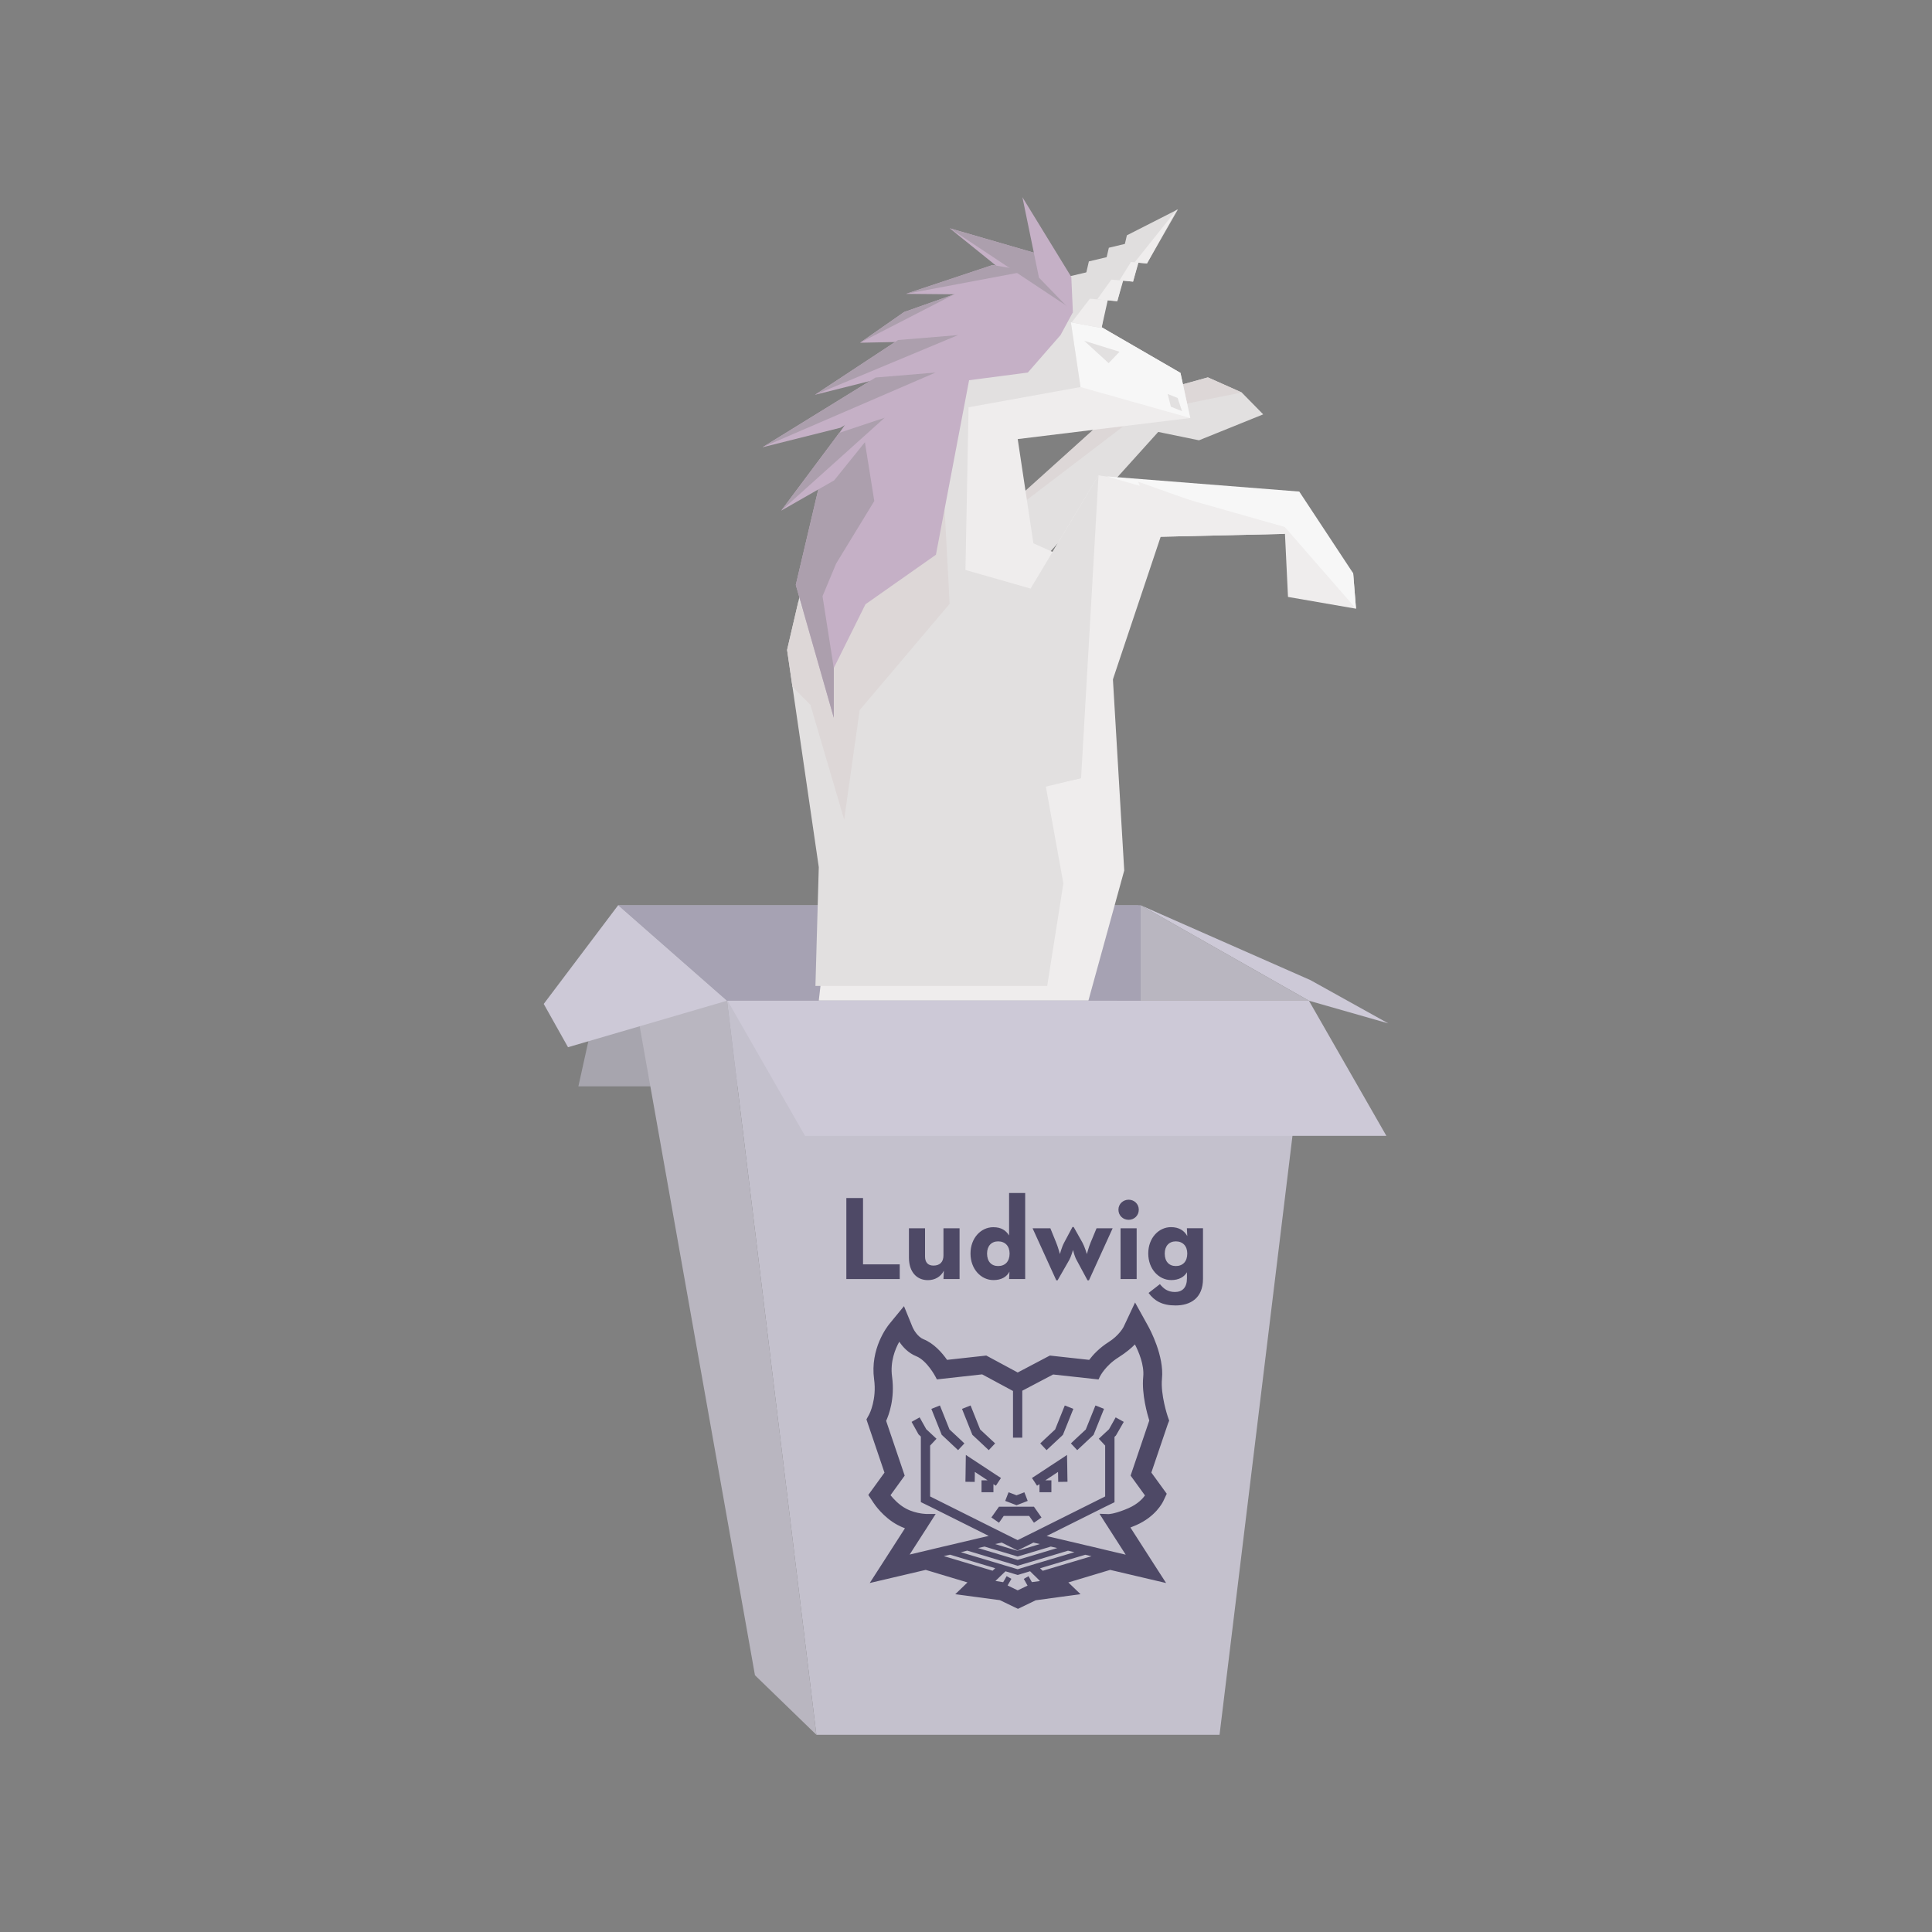 <?xml version="1.0" encoding="utf-8"?>
<!-- Generator: Adobe Illustrator 27.6.1, SVG Export Plug-In . SVG Version: 6.00 Build 0)  -->
<svg version="1.1" id="Layer_1" xmlns="http://www.w3.org/2000/svg" xmlns:xlink="http://www.w3.org/1999/xlink" x="0px" y="0px"
	 viewBox="0 0 300 300" style="enable-background:new 0 0 300 300;" xml:space="preserve">
<rect x="0" y="0" width="300" height="300" fill="#808080" stroke="none"/>
<style type="text/css">
	.st0{fill:#A7A5AE;}
	.st1{fill:#C4C1CD;}
	.st2{fill:#B9B6C0;}
	.st3{fill:#CDC9D7;}
	.st4{fill:#A6A2B3;}
	.st5{fill:#4E4966;}
	.st6{fill:#E2E0E0;}
	.st7{fill:#DDD7D7;}
	.st8{fill:#EFEDED;}
	.st9{fill:#F7F7F7;}
	.st10{fill:#E0DEDE;}
	.st11{fill:#C5B0C6;}
	.st12{fill:#AC9FAD;}
</style>
<g>
	<g>
		<g>
			<g>
				<polygon class="st0" points="176.75,140.56 96.04,140.56 89.81,168.69 170.52,168.69 				"/>
				<polygon class="st1" points="189.37,269.38 126.77,269.38 112.89,155.39 203.25,155.39 				"/>
				<polygon class="st2" points="126.77,269.38 117.23,260.13 95.99,140.56 112.89,155.39 				"/>
				<polygon class="st3" points="112.89,155.39 95.99,140.56 84.43,155.89 88.2,162.61 				"/>
				<polygon class="st3" points="203.25,155.39 177.1,140.56 203.48,152.19 215.57,158.91 				"/>
				<polygon class="st4" points="177.1,140.56 95.99,140.56 112.89,155.39 177.11,155.39 177.11,140.56 				"/>
				<polygon class="st2" points="177.11,140.56 177.11,155.39 203.25,155.39 				"/>
				<polygon class="st3" points="203.25,155.39 112.98,155.39 125.01,176.38 215.28,176.38 				"/>
			</g>
		</g>
		<g>
			<path class="st5" d="M181.55,220.6l-0.16-0.46l-0.08-0.23c-0.01-0.03-1.12-3.35-0.88-5.81c0.36-3.55-1.88-7.7-2.14-8.17
				l-0.68-1.23l-1.36-2.45l-1.19,2.54l-0.6,1.27c0,0-0.66,1.29-2.29,2.32c-1.44,0.91-2.43,1.97-3.04,2.78l-5.66-0.62l-0.44-0.05
				l-0.39,0.2l-4.61,2.43l-4.49-2.42l-0.39-0.21l-0.45,0.05l-5.64,0.62c-0.79-1.13-2.05-2.56-3.67-3.21
				c-0.87-0.35-1.49-1.42-1.66-1.8l-0.45-1.1l-0.91-2.23l-1.53,1.86l-0.76,0.93c-0.31,0.38-3,3.82-2.35,8.57
				c0.43,3.11-0.73,5.38-0.74,5.4l-0.14,0.26l-0.31,0.56l0.2,0.6l2.6,7.67l-1.93,2.66l-0.58,0.8l0.55,0.83l0.27,0.41
				c0.15,0.23,1.52,2.25,3.72,3.42c0.37,0.2,0.75,0.37,1.15,0.52l-3.55,5.52l-1.92,2.98l3.45-0.81l5.24-1.23l6.49,1.95l-1.9,1.83
				l2.94,0.39l3.99,0.53l2.18,1.05l0.63,0.3l0.62-0.3l2.13-1.03l4.03-0.55l2.93-0.4l-1.89-1.82l6.49-1.95l5.24,1.23l3.45,0.81
				l-1.92-2.98l-3.62-5.64c0.3-0.12,0.61-0.24,0.92-0.38c2.99-1.32,4.06-3.47,4.18-3.71l0.18-0.38l0.36-0.77l-0.5-0.69l-1.89-2.6
				l2.58-7.6L181.55,220.6z M158.74,223.26v-7.31l4.79-2.52l7.05,0.77l0.22-0.46c0.01-0.02,0.83-1.68,2.85-2.95
				c1.22-0.77,2.06-1.5,2.58-2.03c0.58,1.12,1.47,3.18,1.29,5.03c-0.27,2.7,0.66,5.89,0.94,6.79l-2.9,8.55l2.23,3.08
				c-0.33,0.47-1.09,1.32-2.52,1.96c-0.96,0.42-1.69,0.65-2.21,0.78c-0.11,0.03-0.2,0.05-0.29,0.07c-0.18,0.04-0.32,0.06-0.43,0.07
				c-0.15,0.02-0.24,0.02-0.24,0.02l-0.19-0.01l-0.29-0.01l-0.89-0.03l0.27,0.42l0.24,0.38l0.24,0.38l0.14,0.22l0.15,0.23l0.14,0.22
				l0.1,0.15l0.24,0.38l0.09,0.14l0.43,0.67l0.29,0.45l1.74,2.71l-1.74-0.41l-0.72-0.17l-0.72-0.17l-0.32-0.08l-0.84-0.2l-0.84-0.2
				l-1-0.23l-0.84-0.2l-0.84-0.2l-1-0.23l-0.84-0.2l-0.84-0.2l-1-0.23l-0.74-0.17l0.25-0.13l2.24-1.12l6.61-3.3l0.29-0.14l0.43-0.21
				l0.43-0.21l0.29-0.14v-1.81v-8.34l0.22-0.21l1.22-2.12l-1.26-0.7l-1.03,1.84l-1.59,1.48l0.03,0.03l0.95,1.02l0.01-0.01v1.71v1.43
				v1.43v1.43v1v0.72v0.2l-11.29,5.64l-1.01,0.5l-0.92,0.46l-0.09,0.04l-0.28,0.14l-0.28-0.14l-0.09-0.04l-0.92-0.46l-1.01-0.5
				l-11.29-5.64v-0.2v-0.72v-1v-1.43v-1.43v-1.43v-1.71l0.01,0.01l0.95-1.02l0.03-0.03l-1.59-1.48l-1.03-1.84l-1.25,0.7l1.08,1.94
				l0.36,0.34v8.37v1.81l0.29,0.14l0.43,0.21l0.43,0.21l0.29,0.14l6.61,3.3l2.24,1.12l0.25,0.13l-0.74,0.17l-1,0.23l-0.84,0.2
				l-0.84,0.2l-1,0.23l-0.84,0.2l-0.84,0.2l-1,0.23l-0.84,0.2l-0.84,0.2l-0.32,0.08l-0.72,0.17l-0.72,0.17l-1.74,0.41l1.74-2.71
				l0.29-0.45l0.43-0.67l0.09-0.13l0.24-0.38l0.1-0.16l0.14-0.22l0.15-0.23l0.14-0.22l0.24-0.38l0.24-0.38l0.24-0.37h-0.86h-0.29
				h-0.17c0,0-0.1,0-0.26-0.01c-0.11-0.01-0.26-0.02-0.43-0.04c-0.09-0.01-0.19-0.03-0.29-0.04c-0.64-0.1-1.5-0.31-2.33-0.76
				c-1.1-0.59-1.96-1.54-2.38-2.07l2.2-3.04l-2.88-8.5c0.39-0.85,1.39-3.43,0.92-6.87c-0.32-2.33,0.5-4.32,1.12-5.42
				c0.52,0.77,1.38,1.75,2.63,2.25c1.67,0.67,2.97,3.14,2.98,3.16l0.23,0.44l7.03-0.78l4.79,2.58v7.25H158.74z M161.49,245.5
				l-1.26,0.17l-0.25-0.44l-0.27-0.48l-0.37,0.21l-0.37,0.21l0.18,0.31l0.28,0.5l0.08,0.14l0.05,0.09l-1.53,0.74l-1.57-0.76
				l0.05-0.09l0.09-0.16l0.28-0.48l0.17-0.3l-0.37-0.21l-0.37-0.21l-0.27,0.48l-0.27,0.46l-1.2-0.19l0.56-0.54l0.59-0.57l0.41-0.39
				l1.9,0.57l1.92-0.58l0.4,0.4l0.59,0.57L161.49,245.5z M150.2,240.78l5.46,1.64l0.71,0.21l0.69,0.21l0.96,0.29l0.94-0.28
				l0.71-0.21l0.71-0.21l5.46-1.64l1,0.23l-6.05,1.81l-0.79,0.24l-0.76,0.23l-1.22,0.37l-1.23-0.37l-0.75-0.22l-0.79-0.24
				l-6.05-1.81L150.2,240.78z M152.88,240.15l3.49,1.05l0.71,0.21l0.7,0.21l0.24,0.07l0.24-0.07l0.71-0.21l0.71-0.21l3.49-1.05
				l1,0.23l-4.23,1.27l-0.71,0.21l-0.71,0.21l-0.5,0.15l-0.51-0.15l-0.7-0.21l-0.71-0.21l-4.23-1.27L152.88,240.15z M155.55,239.53
				l1.38,0.69l0.64,0.32l0.44,0.22l0.44-0.22l0.64-0.32l1.38-0.69l0.99,0.23l-2.25,0.68l-0.71,0.21l-0.51,0.15l-0.51-0.15
				l-0.71-0.21l-2.25-0.68L155.55,239.53z M161.91,243.91l-0.41-0.39l7.02-2.1l0.97,0.23L161.91,243.91z M147.52,241.41l7.02,2.1
				l-0.41,0.39l-7.58-2.27L147.52,241.41z"/>
			<polygon class="st5" points="167.27,225.18 169.12,223.45 169.81,222.8 171.43,218.77 170.1,218.24 168.6,221.97 167.01,223.45 
				166.29,224.13 			"/>
			<polygon class="st5" points="162.51,225.18 164.36,223.45 165.05,222.8 166.67,218.77 165.34,218.24 163.84,221.97 
				162.25,223.45 161.53,224.13 			"/>
			<polygon class="st5" points="149.75,224.13 149.03,223.45 147.44,221.97 145.95,218.24 144.62,218.77 146.23,222.8 
				146.93,223.45 148.77,225.18 			"/>
			<polygon class="st5" points="151.69,223.45 153.53,225.18 154.52,224.13 153.79,223.45 152.2,221.97 150.71,218.24 
				149.38,218.77 150.99,222.8 			"/>
			<polygon class="st5" points="155.12,233.96 153.94,235.63 154.53,236.04 154.53,236.04 155.12,236.45 155.41,236.04 
				155.86,235.39 159.8,235.39 160.26,236.04 160.55,236.45 161.14,236.04 161.14,236.04 161.72,235.63 160.55,233.96 			"/>
			<polygon class="st5" points="157.89,232.17 157.84,232.19 157.8,232.17 156.61,231.72 156.43,232.17 156.09,233.06 
				157.85,233.73 159.58,233.06 159.24,232.17 159.06,231.72 			"/>
			<polygon class="st5" points="154.26,231.71 154.26,230.46 154.26,230.45 154.26,230.46 154.64,230.7 154.8,230.46 155.43,229.5 
				154.7,229.03 152.53,227.6 150.35,226.17 149.98,225.92 149.97,226.17 149.95,227.6 149.93,229.03 149.91,230.09 150.63,230.1 
				150.64,230.1 151.35,230.11 151.35,230.1 151.37,229.03 151.37,228.56 152.09,229.03 153.35,229.86 152.41,229.86 152.41,230.1 
				152.41,230.46 152.41,231.71 			"/>
			<polygon class="st5" points="165.32,226.17 163.14,227.6 160.97,229.03 160.24,229.5 160.64,230.1 160.64,230.1 160.87,230.46 
				161.03,230.7 161.41,230.46 161.41,230.45 161.41,230.46 161.41,231.71 163.26,231.71 163.26,230.46 163.26,230.1 163.26,229.86 
				162.32,229.86 163.58,229.03 164.29,228.56 164.3,229.03 164.32,230.1 164.32,230.11 165.03,230.1 165.04,230.1 165.76,230.09 
				165.74,229.03 165.72,227.6 165.69,226.17 165.69,225.92 			"/>
		</g>
		<g>
			<path class="st5" d="M131.42,186.03h2.59v10.3h5.7v2.28h-8.29V186.03z"/>
			<path class="st5" d="M141.14,195.28v-4.55h2.5v4.38c0,0.89,0.43,1.41,1.31,1.41c1,0,1.55-0.57,1.55-1.57v-4.22h2.5v7.88h-2.5
				l0.06-1.29c-0.48,0.94-1.39,1.46-2.48,1.46C142.36,198.78,141.14,197.52,141.14,195.28z"/>
			<path class="st5" d="M150.7,194.65c0-2.42,1.63-4.09,3.53-4.09c1.26,0,1.96,0.5,2.46,1.28v-6.59h2.5v13.36h-2.5l0.06-1.15
				c-0.44,0.83-1.28,1.31-2.48,1.31C152.35,198.78,150.7,197.08,150.7,194.65z M156.77,194.65c0-1.17-0.7-1.89-1.78-1.89
				c-1.05,0-1.72,0.72-1.72,1.89c0,1.24,0.67,1.94,1.72,1.94C156.07,196.59,156.77,195.89,156.77,194.65z"/>
			<path class="st5" d="M160.34,190.73h2.76l0.91,2.24c0.28,0.67,0.57,1.76,0.57,1.76s0.3-1.11,0.65-1.76l1.3-2.44h0.19l1.37,2.44
				c0.33,0.61,0.65,1.65,0.68,1.76c0.02-0.06,0.3-1.13,0.57-1.76l0.93-2.24h2.5l-3.68,8.08h-0.22l-1.7-3.16
				c-0.3-0.52-0.52-1.42-0.55-1.55c-0.04,0.09-0.3,1.04-0.59,1.55l-1.81,3.16h-0.2L160.34,190.73z"/>
			<path class="st5" d="M173.67,187.84c0-0.91,0.74-1.55,1.59-1.55c0.85,0,1.57,0.65,1.57,1.55c0,0.92-0.72,1.57-1.57,1.57
				C174.41,189.42,173.67,188.77,173.67,187.84z M174,190.73h2.5v7.88H174V190.73z"/>
			<path class="st5" d="M178.35,200.77l1.76-1.37c0.55,0.68,1.2,1.22,2.33,1.22c1.15,0,1.87-0.68,1.87-2.13v-0.94
				c-0.42,0.72-1.24,1.22-2.44,1.22c-1.92,0-3.57-1.7-3.57-4.13c0-2.42,1.63-4.09,3.53-4.09c1.26,0,2.07,0.55,2.53,1.39l-0.06-1.22
				h2.5v7.86c0,3-1.96,4.13-4.25,4.13C180.46,202.72,179.24,201.98,178.35,200.77z M184.36,194.65c0-1.17-0.7-1.89-1.78-1.89
				c-1.05,0-1.72,0.72-1.72,1.89c0,1.24,0.67,1.94,1.72,1.94C183.66,196.59,184.36,195.89,184.36,194.65z"/>
		</g>
	</g>
	<g>
		<g>
			<polygon class="st6" points="136.27,97.24 174.87,62.12 187.56,58.6 192.81,60.94 196.15,64.34 186.18,68.37 179.85,67.07 
				152.94,96.9 			"/>
			<polygon class="st7" points="147.6,86.66 174.87,62.12 187.56,58.6 192.81,60.94 177.17,64.11 			"/>
		</g>
		<polygon class="st8" points="169.01,155.36 127.14,155.36 130.63,125.33 125.51,102.51 129.47,69.81 143.62,65.33 156.22,82.46 
			164.35,86.11 172.45,99.34 174.57,135.17 		"/>
		<polygon class="st8" points="165.96,47.86 154.22,46.02 142.95,49.23 129.47,69.81 140.56,88.49 160.54,84.84 158.03,68.18 
			184.82,64.91 183.3,57.9 		"/>
		<polygon class="st9" points="167.78,60.1 184.82,64.91 183.3,57.9 165.96,47.86 		"/>
		<polygon class="st6" points="167.78,60.1 150.4,63.24 149.87,90.82 129.47,69.81 142.95,49.23 154.22,46.02 165.96,47.86 		"/>
		<polygon class="st6" points="149.87,88.49 161.3,91.76 160.79,97.97 167.69,110.46 167.66,120.87 162.4,122.15 165.12,137.18 
			162.61,153.1 126.62,153.1 127.14,134.65 122.22,100.92 129.47,69.81 		"/>
		<polygon class="st6" points="181.32,61.18 181.81,63.15 183.55,63.85 182.86,61.79 		"/>
		<g>
			<polygon class="st8" points="156.13,97.88 170.58,73.81 201.76,82.33 180.52,82.48 167.66,120.87 			"/>
			<polygon class="st8" points="170.58,73.81 200.23,78.59 210.12,89.02 210.56,94.52 200,92.69 199.53,82.9 180.1,83.35 			"/>
			<polygon class="st9" points="171.82,73.97 201.75,76.33 210.12,89.02 210.56,94.52 199.5,81.83 			"/>
		</g>
		<polygon class="st7" points="131.08,127.27 133.49,110.26 147.46,93.76 146.53,76.18 124.77,95.03 123.98,93.35 122.22,100.92 
			123.05,106.64 125.84,109.44 		"/>
		<g>
			<g>
				<polygon class="st10" points="171.05,50.93 164.26,49.66 164.4,43.31 173.21,41.21 172.15,44.28 				"/>
			</g>
			<polygon class="st8" points="166.41,50.06 173.21,41.21 171.05,50.93 			"/>
			<g>
				<polygon class="st10" points="173.49,46.77 167.77,46.25 169.08,40.59 175.72,39.01 174.92,41.32 				"/>
			</g>
			<polygon class="st8" points="170.38,46.48 175.72,39.01 173.49,46.77 			"/>
			<g>
				<polygon class="st10" points="175.94,43.73 171.07,43.28 172.18,38.47 177.83,37.12 177.16,39.09 				"/>
			</g>
			<polygon class="st8" points="173.84,43.53 177.83,37.12 175.94,43.73 			"/>
			<g>
				<polygon class="st10" points="178.1,40.91 174.06,40.54 174.98,36.54 182.92,32.5 				"/>
			</g>
			<polygon class="st8" points="182.78,32.48 176.18,40.74 178.1,40.91 			"/>
		</g>
		<g>
			<polygon class="st11" points="164.68,52.03 159.6,57.85 150.48,59.04 145.33,86.14 134.39,93.83 129.47,103.73 129.47,111.45 
				123.57,90.82 128.52,69.81 142.95,49.23 154.19,41.63 161.83,42.21 166.59,48.5 			"/>
			<g>
				<polygon class="st12" points="134.04,67.03 135.76,77.8 129.84,87.5 127.72,92.58 129.47,103.73 129.47,111.45 123.57,90.82 
					128.52,69.81 				"/>
			</g>
			<polygon class="st11" points="148.17,45.7 140.39,48.45 133.55,53.22 140.98,53.07 			"/>
			<polygon class="st11" points="166.01,47.75 162.81,39.89 147.48,35.45 159.6,45.23 			"/>
			<polygon class="st11" points="159.6,42.07 154.12,41.15 140.69,45.63 153.44,45.75 			"/>
			<polygon class="st11" points="148.77,52.03 139.45,52.8 126.55,61.3 138.65,58.27 			"/>
			<polygon class="st11" points="145.27,57.85 135.96,58.62 118.4,69.45 130.5,66.42 			"/>
			<polygon class="st11" points="137.36,64.87 130.33,67.21 121.31,79.29 129.53,74.59 			"/>
		</g>
		<polygon class="st12" points="148.17,45.7 140.39,48.45 133.55,53.22 		"/>
		<polygon class="st12" points="166.01,47.75 162.81,39.89 147.48,35.45 		"/>
		<polygon class="st12" points="159.6,42.07 154.12,41.15 140.69,45.63 		"/>
		<polygon class="st12" points="148.77,52.03 139.45,52.8 126.55,61.3 		"/>
		<polygon class="st12" points="145.27,57.85 135.96,58.62 118.4,69.45 		"/>
		<polygon class="st12" points="137.36,64.87 130.33,67.21 121.31,79.29 		"/>
		<polygon class="st11" points="166.6,48.55 166.35,43 158.76,30.62 161.33,43.11 		"/>
		<polygon class="st6" points="168.36,52.92 172.15,56.39 173.84,54.62 		"/>
		<polygon class="st6" points="170.58,73.81 167.87,120.85 161.51,122.2 154.43,98.56 160.03,91.39 		"/>
		<polygon class="st8" points="180.1,83.35 176.73,74.8 199.53,82.9 		"/>
	</g>
</g>
</svg>
